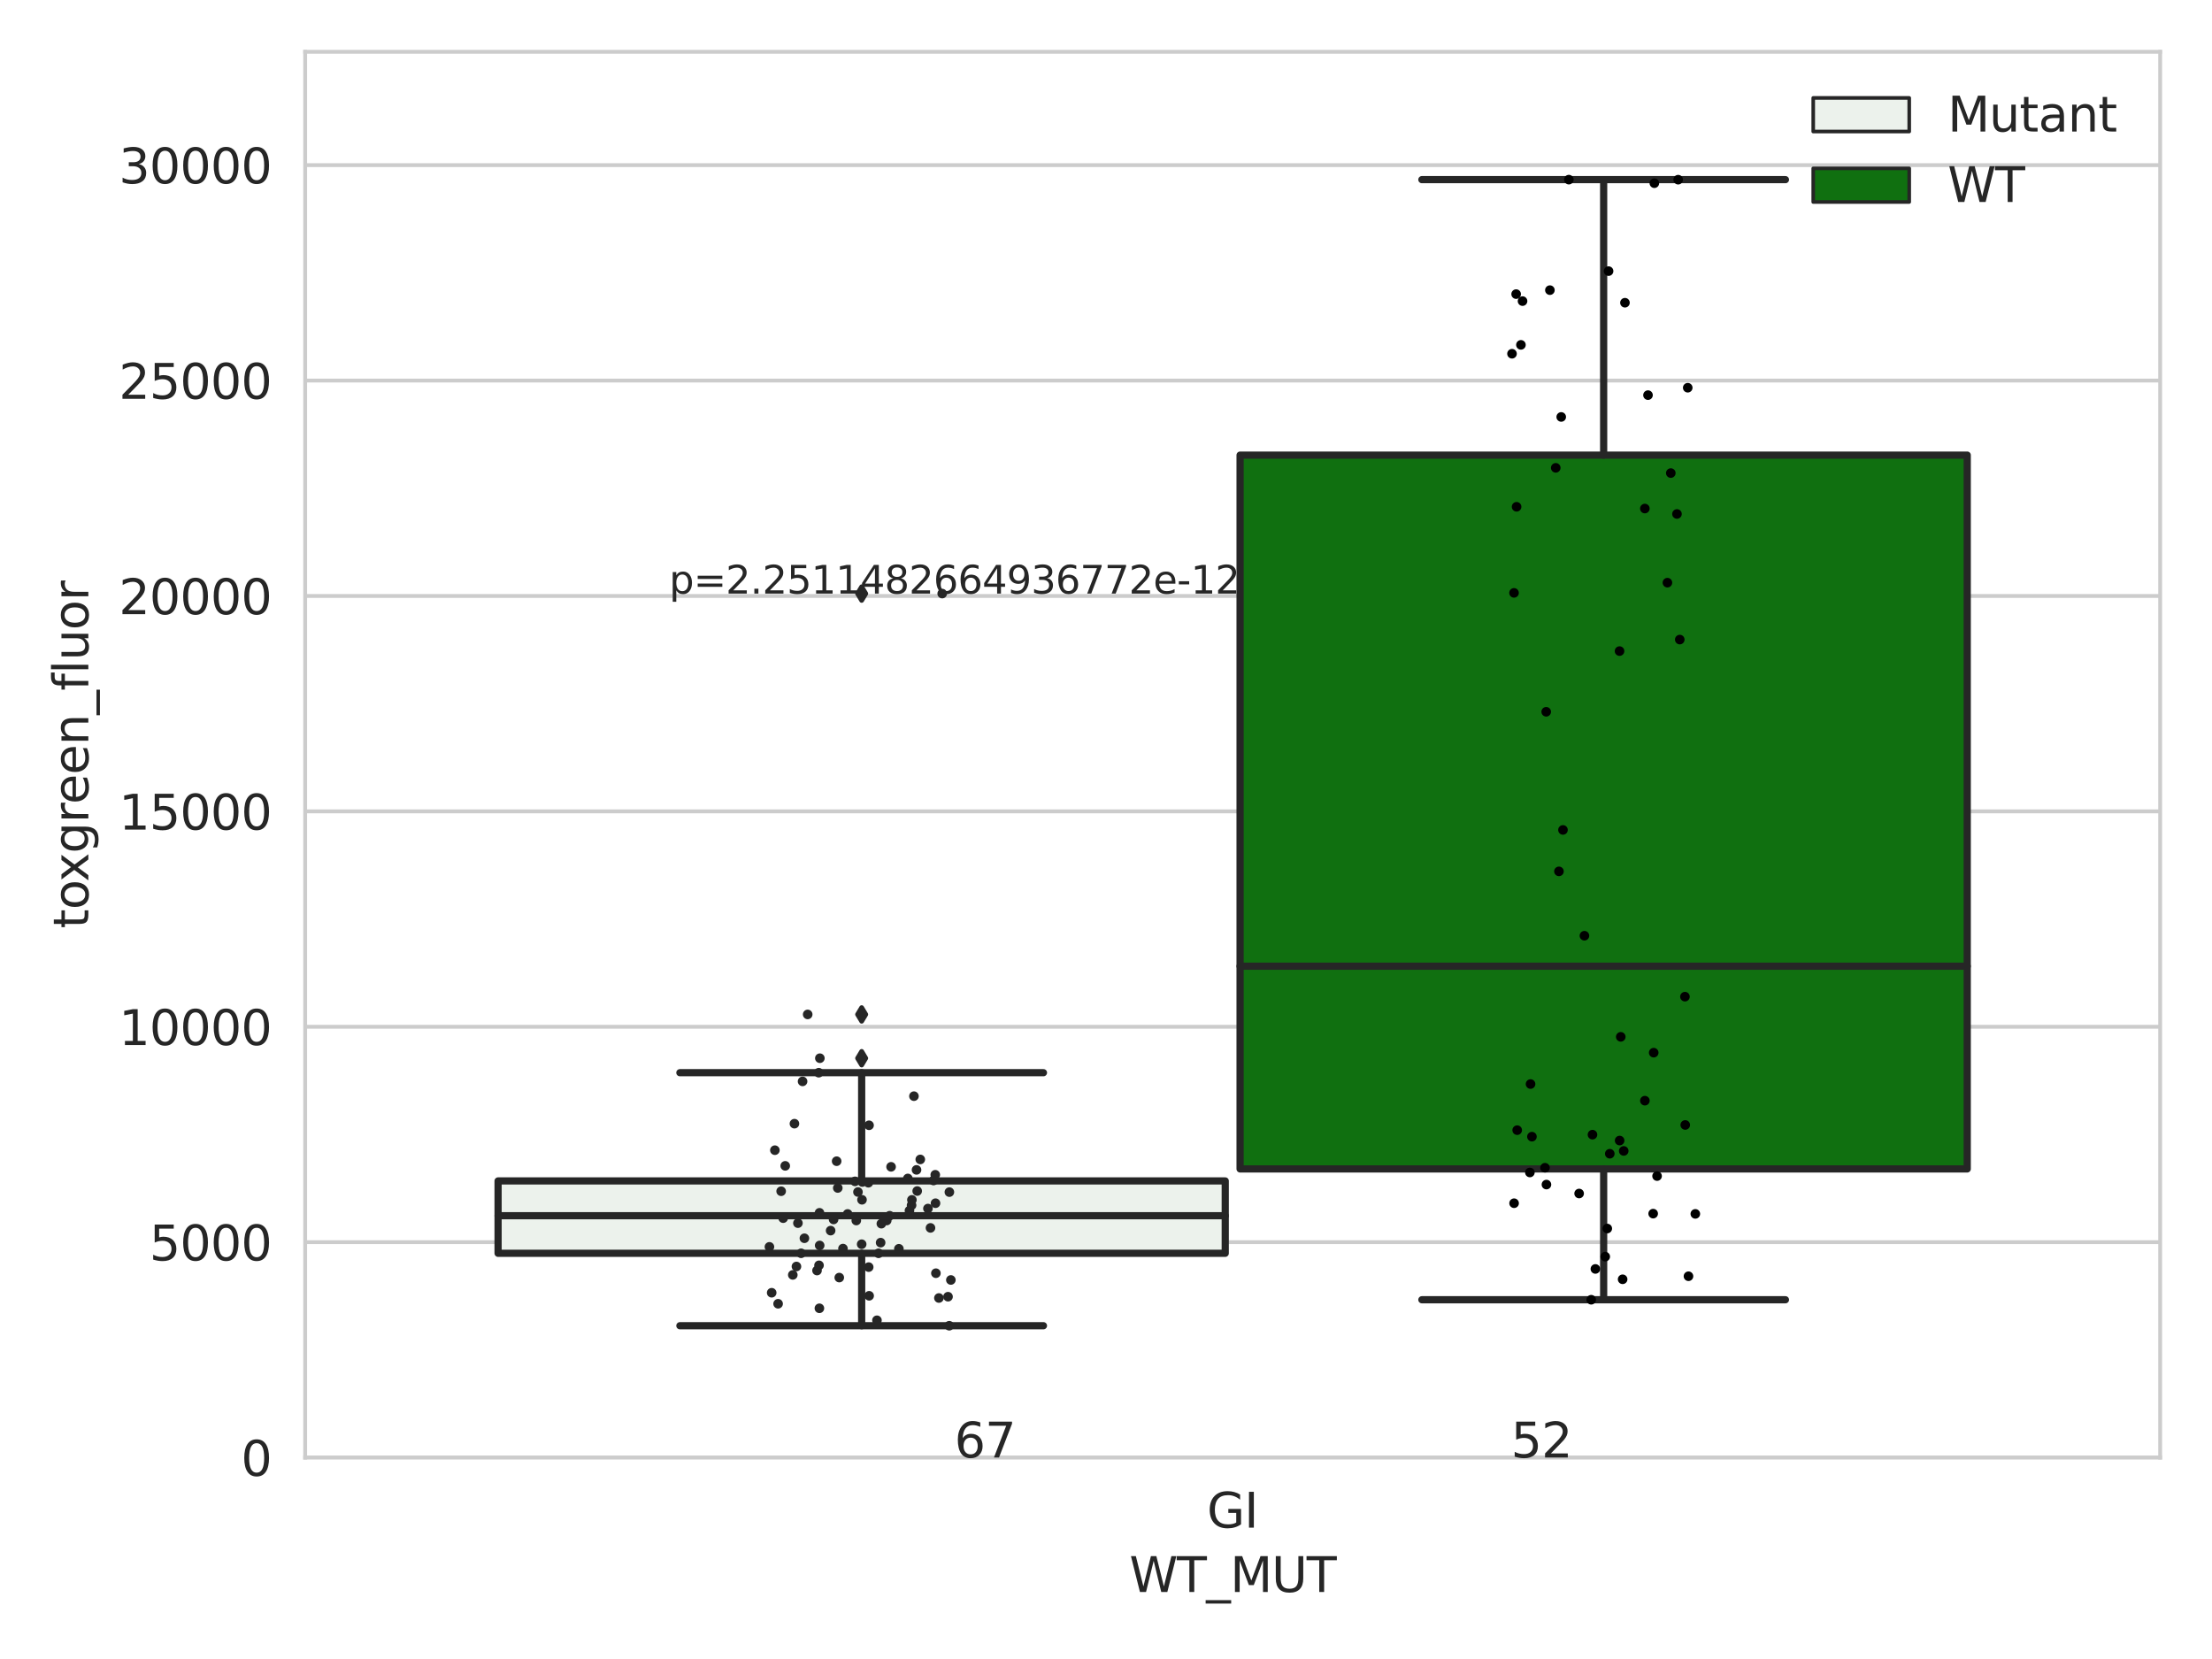 <?xml version="1.0" encoding="utf-8" standalone="no"?>
<!DOCTYPE svg PUBLIC "-//W3C//DTD SVG 1.1//EN"
  "http://www.w3.org/Graphics/SVG/1.1/DTD/svg11.dtd">
<svg xmlns:xlink="http://www.w3.org/1999/xlink" width="460.8pt" height="345.6pt" viewBox="0 0 460.8 345.6" xmlns="http://www.w3.org/2000/svg" version="1.1">
 <defs>
  <style type="text/css">*{stroke-linejoin: round; stroke-linecap: butt}</style>
 </defs>
 <g id="figure_1">
  <g id="patch_1">
   <path d="M 0 345.6 
L 460.8 345.6 
L 460.8 0 
L 0 0 
z
" style="fill: #ffffff"/>
  </g>
  <g id="axes_1">
   <g id="patch_2">
    <path d="M 63.571 303.64 
L 450 303.64 
L 450 10.8 
L 63.571 10.8 
z
" style="fill: #ffffff"/>
   </g>
   <g id="matplotlib.axis_1">
    <g id="xtick_1">
     <g id="text_1">
      <!-- GI -->
      <g style="fill: #262626" transform="translate(251.436 318.238)scale(0.1 -0.1)">
       <defs>
        <path id="DejaVuSans-47" d="M 3809 666 
L 3809 1919 
L 2778 1919 
L 2778 2438 
L 4434 2438 
L 4434 434 
Q 4069 175 3628 42 
Q 3188 -91 2688 -91 
Q 1594 -91 976 548 
Q 359 1188 359 2328 
Q 359 3472 976 4111 
Q 1594 4750 2688 4750 
Q 3144 4750 3555 4637 
Q 3966 4525 4313 4306 
L 4313 3634 
Q 3963 3931 3569 4081 
Q 3175 4231 2741 4231 
Q 1884 4231 1454 3753 
Q 1025 3275 1025 2328 
Q 1025 1384 1454 906 
Q 1884 428 2741 428 
Q 3075 428 3337 486 
Q 3600 544 3809 666 
z
" transform="scale(0.016)"/>
        <path id="DejaVuSans-49" d="M 628 4666 
L 1259 4666 
L 1259 0 
L 628 0 
L 628 4666 
z
" transform="scale(0.016)"/>
       </defs>
       <use xlink:href="#DejaVuSans-47"/>
       <use xlink:href="#DejaVuSans-49" x="77.49"/>
      </g>
     </g>
    </g>
    <g id="text_2">
     <!-- WT_MUT -->
     <g style="fill: #262626" transform="translate(235.261 331.638)scale(0.1 -0.1)">
      <defs>
       <path id="DejaVuSans-57" d="M 213 4666 
L 850 4666 
L 1831 722 
L 2809 4666 
L 3519 4666 
L 4500 722 
L 5478 4666 
L 6119 4666 
L 4947 0 
L 4153 0 
L 3169 4050 
L 2175 0 
L 1381 0 
L 213 4666 
z
" transform="scale(0.016)"/>
       <path id="DejaVuSans-54" d="M -19 4666 
L 3928 4666 
L 3928 4134 
L 2272 4134 
L 2272 0 
L 1638 0 
L 1638 4134 
L -19 4134 
L -19 4666 
z
" transform="scale(0.016)"/>
       <path id="DejaVuSans-5f" d="M 3263 -1063 
L 3263 -1509 
L -63 -1509 
L -63 -1063 
L 3263 -1063 
z
" transform="scale(0.016)"/>
       <path id="DejaVuSans-4d" d="M 628 4666 
L 1569 4666 
L 2759 1491 
L 3956 4666 
L 4897 4666 
L 4897 0 
L 4281 0 
L 4281 4097 
L 3078 897 
L 2444 897 
L 1241 4097 
L 1241 0 
L 628 0 
L 628 4666 
z
" transform="scale(0.016)"/>
       <path id="DejaVuSans-55" d="M 556 4666 
L 1191 4666 
L 1191 1831 
Q 1191 1081 1462 751 
Q 1734 422 2344 422 
Q 2950 422 3222 751 
Q 3494 1081 3494 1831 
L 3494 4666 
L 4128 4666 
L 4128 1753 
Q 4128 841 3676 375 
Q 3225 -91 2344 -91 
Q 1459 -91 1007 375 
Q 556 841 556 1753 
L 556 4666 
z
" transform="scale(0.016)"/>
      </defs>
      <use xlink:href="#DejaVuSans-57"/>
      <use xlink:href="#DejaVuSans-54" x="98.877"/>
      <use xlink:href="#DejaVuSans-5f" x="159.961"/>
      <use xlink:href="#DejaVuSans-4d" x="209.961"/>
      <use xlink:href="#DejaVuSans-55" x="296.24"/>
      <use xlink:href="#DejaVuSans-54" x="369.434"/>
     </g>
    </g>
   </g>
   <g id="matplotlib.axis_2">
    <g id="ytick_1">
     <g id="line2d_1">
      <path d="M 63.571 303.64 
L 450 303.64 
" clip-path="url(#p643737a710)" style="fill: none; stroke: #cccccc; stroke-width: 0.8; stroke-linecap: round"/>
     </g>
     <g id="text_3">
      <!-- 0 -->
      <g style="fill: #262626" transform="translate(50.209 307.439)scale(0.1 -0.1)">
       <defs>
        <path id="DejaVuSans-30" d="M 2034 4250 
Q 1547 4250 1301 3770 
Q 1056 3291 1056 2328 
Q 1056 1369 1301 889 
Q 1547 409 2034 409 
Q 2525 409 2770 889 
Q 3016 1369 3016 2328 
Q 3016 3291 2770 3770 
Q 2525 4250 2034 4250 
z
M 2034 4750 
Q 2819 4750 3233 4129 
Q 3647 3509 3647 2328 
Q 3647 1150 3233 529 
Q 2819 -91 2034 -91 
Q 1250 -91 836 529 
Q 422 1150 422 2328 
Q 422 3509 836 4129 
Q 1250 4750 2034 4750 
z
" transform="scale(0.016)"/>
       </defs>
       <use xlink:href="#DejaVuSans-30"/>
      </g>
     </g>
    </g>
    <g id="ytick_2">
     <g id="line2d_2">
      <path d="M 63.571 258.767 
L 450 258.767 
" clip-path="url(#p643737a710)" style="fill: none; stroke: #cccccc; stroke-width: 0.8; stroke-linecap: round"/>
     </g>
     <g id="text_4">
      <!-- 5000 -->
      <g style="fill: #262626" transform="translate(31.121 262.566)scale(0.1 -0.1)">
       <defs>
        <path id="DejaVuSans-35" d="M 691 4666 
L 3169 4666 
L 3169 4134 
L 1269 4134 
L 1269 2991 
Q 1406 3038 1543 3061 
Q 1681 3084 1819 3084 
Q 2600 3084 3056 2656 
Q 3513 2228 3513 1497 
Q 3513 744 3044 326 
Q 2575 -91 1722 -91 
Q 1428 -91 1123 -41 
Q 819 9 494 109 
L 494 744 
Q 775 591 1075 516 
Q 1375 441 1709 441 
Q 2250 441 2565 725 
Q 2881 1009 2881 1497 
Q 2881 1984 2565 2268 
Q 2250 2553 1709 2553 
Q 1456 2553 1204 2497 
Q 953 2441 691 2322 
L 691 4666 
z
" transform="scale(0.016)"/>
       </defs>
       <use xlink:href="#DejaVuSans-35"/>
       <use xlink:href="#DejaVuSans-30" x="63.623"/>
       <use xlink:href="#DejaVuSans-30" x="127.246"/>
       <use xlink:href="#DejaVuSans-30" x="190.869"/>
      </g>
     </g>
    </g>
    <g id="ytick_3">
     <g id="line2d_3">
      <path d="M 63.571 213.894 
L 450 213.894 
" clip-path="url(#p643737a710)" style="fill: none; stroke: #cccccc; stroke-width: 0.8; stroke-linecap: round"/>
     </g>
     <g id="text_5">
      <!-- 10000 -->
      <g style="fill: #262626" transform="translate(24.759 217.694)scale(0.1 -0.1)">
       <defs>
        <path id="DejaVuSans-31" d="M 794 531 
L 1825 531 
L 1825 4091 
L 703 3866 
L 703 4441 
L 1819 4666 
L 2450 4666 
L 2450 531 
L 3481 531 
L 3481 0 
L 794 0 
L 794 531 
z
" transform="scale(0.016)"/>
       </defs>
       <use xlink:href="#DejaVuSans-31"/>
       <use xlink:href="#DejaVuSans-30" x="63.623"/>
       <use xlink:href="#DejaVuSans-30" x="127.246"/>
       <use xlink:href="#DejaVuSans-30" x="190.869"/>
       <use xlink:href="#DejaVuSans-30" x="254.492"/>
      </g>
     </g>
    </g>
    <g id="ytick_4">
     <g id="line2d_4">
      <path d="M 63.571 169.021 
L 450 169.021 
" clip-path="url(#p643737a710)" style="fill: none; stroke: #cccccc; stroke-width: 0.8; stroke-linecap: round"/>
     </g>
     <g id="text_6">
      <!-- 15000 -->
      <g style="fill: #262626" transform="translate(24.759 172.821)scale(0.1 -0.1)">
       <use xlink:href="#DejaVuSans-31"/>
       <use xlink:href="#DejaVuSans-35" x="63.623"/>
       <use xlink:href="#DejaVuSans-30" x="127.246"/>
       <use xlink:href="#DejaVuSans-30" x="190.869"/>
       <use xlink:href="#DejaVuSans-30" x="254.492"/>
      </g>
     </g>
    </g>
    <g id="ytick_5">
     <g id="line2d_5">
      <path d="M 63.571 124.149 
L 450 124.149 
" clip-path="url(#p643737a710)" style="fill: none; stroke: #cccccc; stroke-width: 0.8; stroke-linecap: round"/>
     </g>
     <g id="text_7">
      <!-- 20000 -->
      <g style="fill: #262626" transform="translate(24.759 127.948)scale(0.1 -0.1)">
       <defs>
        <path id="DejaVuSans-32" d="M 1228 531 
L 3431 531 
L 3431 0 
L 469 0 
L 469 531 
Q 828 903 1448 1529 
Q 2069 2156 2228 2338 
Q 2531 2678 2651 2914 
Q 2772 3150 2772 3378 
Q 2772 3750 2511 3984 
Q 2250 4219 1831 4219 
Q 1534 4219 1204 4116 
Q 875 4013 500 3803 
L 500 4441 
Q 881 4594 1212 4672 
Q 1544 4750 1819 4750 
Q 2544 4750 2975 4387 
Q 3406 4025 3406 3419 
Q 3406 3131 3298 2873 
Q 3191 2616 2906 2266 
Q 2828 2175 2409 1742 
Q 1991 1309 1228 531 
z
" transform="scale(0.016)"/>
       </defs>
       <use xlink:href="#DejaVuSans-32"/>
       <use xlink:href="#DejaVuSans-30" x="63.623"/>
       <use xlink:href="#DejaVuSans-30" x="127.246"/>
       <use xlink:href="#DejaVuSans-30" x="190.869"/>
       <use xlink:href="#DejaVuSans-30" x="254.492"/>
      </g>
     </g>
    </g>
    <g id="ytick_6">
     <g id="line2d_6">
      <path d="M 63.571 79.276 
L 450 79.276 
" clip-path="url(#p643737a710)" style="fill: none; stroke: #cccccc; stroke-width: 0.8; stroke-linecap: round"/>
     </g>
     <g id="text_8">
      <!-- 25000 -->
      <g style="fill: #262626" transform="translate(24.759 83.075)scale(0.1 -0.1)">
       <use xlink:href="#DejaVuSans-32"/>
       <use xlink:href="#DejaVuSans-35" x="63.623"/>
       <use xlink:href="#DejaVuSans-30" x="127.246"/>
       <use xlink:href="#DejaVuSans-30" x="190.869"/>
       <use xlink:href="#DejaVuSans-30" x="254.492"/>
      </g>
     </g>
    </g>
    <g id="ytick_7">
     <g id="line2d_7">
      <path d="M 63.571 34.403 
L 450 34.403 
" clip-path="url(#p643737a710)" style="fill: none; stroke: #cccccc; stroke-width: 0.8; stroke-linecap: round"/>
     </g>
     <g id="text_9">
      <!-- 30000 -->
      <g style="fill: #262626" transform="translate(24.759 38.202)scale(0.1 -0.1)">
       <defs>
        <path id="DejaVuSans-33" d="M 2597 2516 
Q 3050 2419 3304 2112 
Q 3559 1806 3559 1356 
Q 3559 666 3084 287 
Q 2609 -91 1734 -91 
Q 1441 -91 1130 -33 
Q 819 25 488 141 
L 488 750 
Q 750 597 1062 519 
Q 1375 441 1716 441 
Q 2309 441 2620 675 
Q 2931 909 2931 1356 
Q 2931 1769 2642 2001 
Q 2353 2234 1838 2234 
L 1294 2234 
L 1294 2753 
L 1863 2753 
Q 2328 2753 2575 2939 
Q 2822 3125 2822 3475 
Q 2822 3834 2567 4026 
Q 2313 4219 1838 4219 
Q 1578 4219 1281 4162 
Q 984 4106 628 3988 
L 628 4550 
Q 988 4650 1302 4700 
Q 1616 4750 1894 4750 
Q 2613 4750 3031 4423 
Q 3450 4097 3450 3541 
Q 3450 3153 3228 2886 
Q 3006 2619 2597 2516 
z
" transform="scale(0.016)"/>
       </defs>
       <use xlink:href="#DejaVuSans-33"/>
       <use xlink:href="#DejaVuSans-30" x="63.623"/>
       <use xlink:href="#DejaVuSans-30" x="127.246"/>
       <use xlink:href="#DejaVuSans-30" x="190.869"/>
       <use xlink:href="#DejaVuSans-30" x="254.492"/>
      </g>
     </g>
    </g>
    <g id="text_10">
     <!-- toxgreen_fluor -->
     <g style="fill: #262626" transform="translate(18.401 193.415)rotate(-90)scale(0.1 -0.1)">
      <defs>
       <path id="DejaVuSans-74" d="M 1172 4494 
L 1172 3500 
L 2356 3500 
L 2356 3053 
L 1172 3053 
L 1172 1153 
Q 1172 725 1289 603 
Q 1406 481 1766 481 
L 2356 481 
L 2356 0 
L 1766 0 
Q 1100 0 847 248 
Q 594 497 594 1153 
L 594 3053 
L 172 3053 
L 172 3500 
L 594 3500 
L 594 4494 
L 1172 4494 
z
" transform="scale(0.016)"/>
       <path id="DejaVuSans-6f" d="M 1959 3097 
Q 1497 3097 1228 2736 
Q 959 2375 959 1747 
Q 959 1119 1226 758 
Q 1494 397 1959 397 
Q 2419 397 2687 759 
Q 2956 1122 2956 1747 
Q 2956 2369 2687 2733 
Q 2419 3097 1959 3097 
z
M 1959 3584 
Q 2709 3584 3137 3096 
Q 3566 2609 3566 1747 
Q 3566 888 3137 398 
Q 2709 -91 1959 -91 
Q 1206 -91 779 398 
Q 353 888 353 1747 
Q 353 2609 779 3096 
Q 1206 3584 1959 3584 
z
" transform="scale(0.016)"/>
       <path id="DejaVuSans-78" d="M 3513 3500 
L 2247 1797 
L 3578 0 
L 2900 0 
L 1881 1375 
L 863 0 
L 184 0 
L 1544 1831 
L 300 3500 
L 978 3500 
L 1906 2253 
L 2834 3500 
L 3513 3500 
z
" transform="scale(0.016)"/>
       <path id="DejaVuSans-67" d="M 2906 1791 
Q 2906 2416 2648 2759 
Q 2391 3103 1925 3103 
Q 1463 3103 1205 2759 
Q 947 2416 947 1791 
Q 947 1169 1205 825 
Q 1463 481 1925 481 
Q 2391 481 2648 825 
Q 2906 1169 2906 1791 
z
M 3481 434 
Q 3481 -459 3084 -895 
Q 2688 -1331 1869 -1331 
Q 1566 -1331 1297 -1286 
Q 1028 -1241 775 -1147 
L 775 -588 
Q 1028 -725 1275 -790 
Q 1522 -856 1778 -856 
Q 2344 -856 2625 -561 
Q 2906 -266 2906 331 
L 2906 616 
Q 2728 306 2450 153 
Q 2172 0 1784 0 
Q 1141 0 747 490 
Q 353 981 353 1791 
Q 353 2603 747 3093 
Q 1141 3584 1784 3584 
Q 2172 3584 2450 3431 
Q 2728 3278 2906 2969 
L 2906 3500 
L 3481 3500 
L 3481 434 
z
" transform="scale(0.016)"/>
       <path id="DejaVuSans-72" d="M 2631 2963 
Q 2534 3019 2420 3045 
Q 2306 3072 2169 3072 
Q 1681 3072 1420 2755 
Q 1159 2438 1159 1844 
L 1159 0 
L 581 0 
L 581 3500 
L 1159 3500 
L 1159 2956 
Q 1341 3275 1631 3429 
Q 1922 3584 2338 3584 
Q 2397 3584 2469 3576 
Q 2541 3569 2628 3553 
L 2631 2963 
z
" transform="scale(0.016)"/>
       <path id="DejaVuSans-65" d="M 3597 1894 
L 3597 1613 
L 953 1613 
Q 991 1019 1311 708 
Q 1631 397 2203 397 
Q 2534 397 2845 478 
Q 3156 559 3463 722 
L 3463 178 
Q 3153 47 2828 -22 
Q 2503 -91 2169 -91 
Q 1331 -91 842 396 
Q 353 884 353 1716 
Q 353 2575 817 3079 
Q 1281 3584 2069 3584 
Q 2775 3584 3186 3129 
Q 3597 2675 3597 1894 
z
M 3022 2063 
Q 3016 2534 2758 2815 
Q 2500 3097 2075 3097 
Q 1594 3097 1305 2825 
Q 1016 2553 972 2059 
L 3022 2063 
z
" transform="scale(0.016)"/>
       <path id="DejaVuSans-6e" d="M 3513 2113 
L 3513 0 
L 2938 0 
L 2938 2094 
Q 2938 2591 2744 2837 
Q 2550 3084 2163 3084 
Q 1697 3084 1428 2787 
Q 1159 2491 1159 1978 
L 1159 0 
L 581 0 
L 581 3500 
L 1159 3500 
L 1159 2956 
Q 1366 3272 1645 3428 
Q 1925 3584 2291 3584 
Q 2894 3584 3203 3211 
Q 3513 2838 3513 2113 
z
" transform="scale(0.016)"/>
       <path id="DejaVuSans-66" d="M 2375 4863 
L 2375 4384 
L 1825 4384 
Q 1516 4384 1395 4259 
Q 1275 4134 1275 3809 
L 1275 3500 
L 2222 3500 
L 2222 3053 
L 1275 3053 
L 1275 0 
L 697 0 
L 697 3053 
L 147 3053 
L 147 3500 
L 697 3500 
L 697 3744 
Q 697 4328 969 4595 
Q 1241 4863 1831 4863 
L 2375 4863 
z
" transform="scale(0.016)"/>
       <path id="DejaVuSans-6c" d="M 603 4863 
L 1178 4863 
L 1178 0 
L 603 0 
L 603 4863 
z
" transform="scale(0.016)"/>
       <path id="DejaVuSans-75" d="M 544 1381 
L 544 3500 
L 1119 3500 
L 1119 1403 
Q 1119 906 1312 657 
Q 1506 409 1894 409 
Q 2359 409 2629 706 
Q 2900 1003 2900 1516 
L 2900 3500 
L 3475 3500 
L 3475 0 
L 2900 0 
L 2900 538 
Q 2691 219 2414 64 
Q 2138 -91 1772 -91 
Q 1169 -91 856 284 
Q 544 659 544 1381 
z
M 1991 3584 
L 1991 3584 
z
" transform="scale(0.016)"/>
      </defs>
      <use xlink:href="#DejaVuSans-74"/>
      <use xlink:href="#DejaVuSans-6f" x="39.209"/>
      <use xlink:href="#DejaVuSans-78" x="97.266"/>
      <use xlink:href="#DejaVuSans-67" x="156.445"/>
      <use xlink:href="#DejaVuSans-72" x="219.922"/>
      <use xlink:href="#DejaVuSans-65" x="258.785"/>
      <use xlink:href="#DejaVuSans-65" x="320.309"/>
      <use xlink:href="#DejaVuSans-6e" x="381.832"/>
      <use xlink:href="#DejaVuSans-5f" x="445.211"/>
      <use xlink:href="#DejaVuSans-66" x="495.211"/>
      <use xlink:href="#DejaVuSans-6c" x="530.416"/>
      <use xlink:href="#DejaVuSans-75" x="558.199"/>
      <use xlink:href="#DejaVuSans-6f" x="621.578"/>
      <use xlink:href="#DejaVuSans-72" x="682.76"/>
     </g>
    </g>
   </g>
   <g id="patch_3">
    <path d="M 103.76 261.085 
L 255.24 261.085 
L 255.24 246.01 
L 103.76 246.01 
L 103.76 261.085 
z
" clip-path="url(#p643737a710)" style="fill: #ecf2ec; stroke: #262626; stroke-width: 1.5; stroke-linejoin: miter"/>
   </g>
   <g id="patch_4">
    <path d="M 258.331 243.509 
L 409.811 243.509 
L 409.811 94.809 
L 258.331 94.809 
L 258.331 243.509 
z
" clip-path="url(#p643737a710)" style="fill: #107010; stroke: #262626; stroke-width: 1.5; stroke-linejoin: miter"/>
   </g>
   <g id="patch_5">
    <path d="M 256.786 303.64 
L 256.786 303.64 
L 256.786 303.64 
L 256.786 303.64 
z
" clip-path="url(#p643737a710)" style="fill: #ecf2ec; stroke: #262626; stroke-width: 0.75; stroke-linejoin: miter"/>
   </g>
   <g id="patch_6">
    <path d="M 256.786 303.64 
L 256.786 303.64 
L 256.786 303.64 
L 256.786 303.64 
z
" clip-path="url(#p643737a710)" style="fill: #107010; stroke: #262626; stroke-width: 0.75; stroke-linejoin: miter"/>
   </g>
   <g id="PathCollection_1"/>
   <g id="PathCollection_2"/>
   <g id="line2d_8">
    <path d="M 179.5 261.085 
L 179.5 276.172 
" clip-path="url(#p643737a710)" style="fill: none; stroke: #262626; stroke-width: 1.5; stroke-linecap: round"/>
   </g>
   <g id="line2d_9">
    <path d="M 179.5 246.01 
L 179.5 223.462 
" clip-path="url(#p643737a710)" style="fill: none; stroke: #262626; stroke-width: 1.5; stroke-linecap: round"/>
   </g>
   <g id="line2d_10">
    <path d="M 141.63 276.172 
L 217.37 276.172 
" clip-path="url(#p643737a710)" style="fill: none; stroke: #262626; stroke-width: 1.5; stroke-linecap: round"/>
   </g>
   <g id="line2d_11">
    <path d="M 141.63 223.462 
L 217.37 223.462 
" clip-path="url(#p643737a710)" style="fill: none; stroke: #262626; stroke-width: 1.5; stroke-linecap: round"/>
   </g>
   <g id="line2d_12">
    <defs>
     <path id="md072038885" d="M -0 1.414 
L 0.849 0 
L 0 -1.414 
L -0.849 -0 
z
" style="stroke: #262626; stroke-linejoin: miter"/>
    </defs>
    <g clip-path="url(#p643737a710)">
     <use xlink:href="#md072038885" x="179.5" y="211.324" style="fill: #262626; stroke: #262626; stroke-linejoin: miter"/>
     <use xlink:href="#md072038885" x="179.5" y="123.654" style="fill: #262626; stroke: #262626; stroke-linejoin: miter"/>
     <use xlink:href="#md072038885" x="179.5" y="220.445" style="fill: #262626; stroke: #262626; stroke-linejoin: miter"/>
    </g>
   </g>
   <g id="line2d_13">
    <path d="M 334.071 243.509 
L 334.071 270.76 
" clip-path="url(#p643737a710)" style="fill: none; stroke: #262626; stroke-width: 1.5; stroke-linecap: round"/>
   </g>
   <g id="line2d_14">
    <path d="M 334.071 94.809 
L 334.071 37.422 
" clip-path="url(#p643737a710)" style="fill: none; stroke: #262626; stroke-width: 1.5; stroke-linecap: round"/>
   </g>
   <g id="line2d_15">
    <path d="M 296.201 270.76 
L 371.941 270.76 
" clip-path="url(#p643737a710)" style="fill: none; stroke: #262626; stroke-width: 1.5; stroke-linecap: round"/>
   </g>
   <g id="line2d_16">
    <path d="M 296.201 37.422 
L 371.941 37.422 
" clip-path="url(#p643737a710)" style="fill: none; stroke: #262626; stroke-width: 1.5; stroke-linecap: round"/>
   </g>
   <g id="line2d_17"/>
   <g id="line2d_18">
    <path d="M 103.76 253.26 
L 255.24 253.26 
" clip-path="url(#p643737a710)" style="fill: none; stroke: #262626; stroke-width: 1.5; stroke-linecap: round"/>
   </g>
   <g id="line2d_19">
    <path d="M 258.331 201.276 
L 409.811 201.276 
" clip-path="url(#p643737a710)" style="fill: none; stroke: #262626; stroke-width: 1.5; stroke-linecap: round"/>
   </g>
   <g id="patch_7">
    <path d="M 63.571 303.64 
L 63.571 10.8 
" style="fill: none; stroke: #cccccc; stroke-width: 0.8; stroke-linejoin: miter; stroke-linecap: square"/>
   </g>
   <g id="patch_8">
    <path d="M 450 303.64 
L 450 10.8 
" style="fill: none; stroke: #cccccc; stroke-width: 0.8; stroke-linejoin: miter; stroke-linecap: square"/>
   </g>
   <g id="patch_9">
    <path d="M 63.571 303.64 
L 450 303.64 
" style="fill: none; stroke: #cccccc; stroke-width: 0.8; stroke-linejoin: miter; stroke-linecap: square"/>
   </g>
   <g id="patch_10">
    <path d="M 63.571 10.8 
L 450 10.8 
" style="fill: none; stroke: #cccccc; stroke-width: 0.8; stroke-linejoin: miter; stroke-linecap: square"/>
   </g>
   <g id="PathCollection_3">
    <defs>
     <path id="C0_0_b6c21bb001" d="M 0 1 
C 0.265 1 0.52 0.895 0.707 0.707 
C 0.895 0.52 1 0.265 1 -0 
C 1 -0.265 0.895 -0.52 0.707 -0.707 
C 0.52 -0.895 0.265 -1 0 -1 
C -0.265 -1 -0.52 -0.895 -0.707 -0.707 
C -0.895 -0.52 -1 -0.265 -1 0 
C -1 0.265 -0.895 0.52 -0.707 0.707 
C -0.52 0.895 -0.265 1 0 1 
z
"/>
    </defs>
    <g clip-path="url(#p643737a710)">
     <use xlink:href="#C0_0_b6c21bb001" x="165.154" y="265.585" style="fill: #262626"/>
    </g>
    <g clip-path="url(#p643737a710)">
     <use xlink:href="#C0_0_b6c21bb001" x="185.329" y="253.26" style="fill: #262626"/>
    </g>
    <g clip-path="url(#p643737a710)">
     <use xlink:href="#C0_0_b6c21bb001" x="165.496" y="234.082" style="fill: #262626"/>
    </g>
    <g clip-path="url(#p643737a710)">
     <use xlink:href="#C0_0_b6c21bb001" x="173.034" y="256.361" style="fill: #262626"/>
    </g>
    <g clip-path="url(#p643737a710)">
     <use xlink:href="#C0_0_b6c21bb001" x="161.422" y="239.606" style="fill: #262626"/>
    </g>
    <g clip-path="url(#p643737a710)">
     <use xlink:href="#C0_0_b6c21bb001" x="166.222" y="254.801" style="fill: #262626"/>
    </g>
    <g clip-path="url(#p643737a710)">
     <use xlink:href="#C0_0_b6c21bb001" x="174.524" y="247.477" style="fill: #262626"/>
    </g>
    <g clip-path="url(#p643737a710)">
     <use xlink:href="#C0_0_b6c21bb001" x="185.628" y="243.07" style="fill: #262626"/>
    </g>
    <g clip-path="url(#p643737a710)">
     <use xlink:href="#C0_0_b6c21bb001" x="166.886" y="261.082" style="fill: #262626"/>
    </g>
    <g clip-path="url(#p643737a710)">
     <use xlink:href="#C0_0_b6c21bb001" x="163.578" y="242.869" style="fill: #262626"/>
    </g>
    <g clip-path="url(#p643737a710)">
     <use xlink:href="#C0_0_b6c21bb001" x="170.716" y="252.648" style="fill: #262626"/>
    </g>
    <g clip-path="url(#p643737a710)">
     <use xlink:href="#C0_0_b6c21bb001" x="189.966" y="249.955" style="fill: #262626"/>
    </g>
    <g clip-path="url(#p643737a710)">
     <use xlink:href="#C0_0_b6c21bb001" x="193.838" y="255.793" style="fill: #262626"/>
    </g>
    <g clip-path="url(#p643737a710)">
     <use xlink:href="#C0_0_b6c21bb001" x="183.605" y="254.915" style="fill: #262626"/>
    </g>
    <g clip-path="url(#p643737a710)">
     <use xlink:href="#C0_0_b6c21bb001" x="184.72" y="254.255" style="fill: #262626"/>
    </g>
    <g clip-path="url(#p643737a710)">
     <use xlink:href="#C0_0_b6c21bb001" x="170.557" y="223.462" style="fill: #262626"/>
    </g>
    <g clip-path="url(#p643737a710)">
     <use xlink:href="#C0_0_b6c21bb001" x="190.392" y="228.352" style="fill: #262626"/>
    </g>
    <g clip-path="url(#p643737a710)">
     <use xlink:href="#C0_0_b6c21bb001" x="197.491" y="270.127" style="fill: #262626"/>
    </g>
    <g clip-path="url(#p643737a710)">
     <use xlink:href="#C0_0_b6c21bb001" x="189.458" y="252.189" style="fill: #262626"/>
    </g>
    <g clip-path="url(#p643737a710)">
     <use xlink:href="#C0_0_b6c21bb001" x="194.833" y="244.726" style="fill: #262626"/>
    </g>
    <g clip-path="url(#p643737a710)">
     <use xlink:href="#C0_0_b6c21bb001" x="174.836" y="266.143" style="fill: #262626"/>
    </g>
    <g clip-path="url(#p643737a710)">
     <use xlink:href="#C0_0_b6c21bb001" x="179.57" y="249.936" style="fill: #262626"/>
    </g>
    <g clip-path="url(#p643737a710)">
     <use xlink:href="#C0_0_b6c21bb001" x="160.286" y="259.741" style="fill: #262626"/>
    </g>
    <g clip-path="url(#p643737a710)">
     <use xlink:href="#C0_0_b6c21bb001" x="194.966" y="265.233" style="fill: #262626"/>
    </g>
    <g clip-path="url(#p643737a710)">
     <use xlink:href="#C0_0_b6c21bb001" x="167.191" y="225.272" style="fill: #262626"/>
    </g>
    <g clip-path="url(#p643737a710)">
     <use xlink:href="#C0_0_b6c21bb001" x="175.607" y="260.102" style="fill: #262626"/>
    </g>
    <g clip-path="url(#p643737a710)">
     <use xlink:href="#C0_0_b6c21bb001" x="170.696" y="272.54" style="fill: #262626"/>
    </g>
    <g clip-path="url(#p643737a710)">
     <use xlink:href="#C0_0_b6c21bb001" x="167.574" y="257.951" style="fill: #262626"/>
    </g>
    <g clip-path="url(#p643737a710)">
     <use xlink:href="#C0_0_b6c21bb001" x="197.773" y="248.338" style="fill: #262626"/>
    </g>
    <g clip-path="url(#p643737a710)">
     <use xlink:href="#C0_0_b6c21bb001" x="170.201" y="264.678" style="fill: #262626"/>
    </g>
    <g clip-path="url(#p643737a710)">
     <use xlink:href="#C0_0_b6c21bb001" x="191.711" y="241.532" style="fill: #262626"/>
    </g>
    <g clip-path="url(#p643737a710)">
     <use xlink:href="#C0_0_b6c21bb001" x="183.02" y="261.087" style="fill: #262626"/>
    </g>
    <g clip-path="url(#p643737a710)">
     <use xlink:href="#C0_0_b6c21bb001" x="181.057" y="269.937" style="fill: #262626"/>
    </g>
    <g clip-path="url(#p643737a710)">
     <use xlink:href="#C0_0_b6c21bb001" x="178.382" y="254.257" style="fill: #262626"/>
    </g>
    <g clip-path="url(#p643737a710)">
     <use xlink:href="#C0_0_b6c21bb001" x="170.617" y="263.588" style="fill: #262626"/>
    </g>
    <g clip-path="url(#p643737a710)">
     <use xlink:href="#C0_0_b6c21bb001" x="194.884" y="250.652" style="fill: #262626"/>
    </g>
    <g clip-path="url(#p643737a710)">
     <use xlink:href="#C0_0_b6c21bb001" x="168.256" y="211.324" style="fill: #262626"/>
    </g>
    <g clip-path="url(#p643737a710)">
     <use xlink:href="#C0_0_b6c21bb001" x="190.93" y="243.706" style="fill: #262626"/>
    </g>
    <g clip-path="url(#p643737a710)">
     <use xlink:href="#C0_0_b6c21bb001" x="183.451" y="258.863" style="fill: #262626"/>
    </g>
    <g clip-path="url(#p643737a710)">
     <use xlink:href="#C0_0_b6c21bb001" x="180.9" y="246.385" style="fill: #262626"/>
    </g>
    <g clip-path="url(#p643737a710)">
     <use xlink:href="#C0_0_b6c21bb001" x="174.288" y="241.9" style="fill: #262626"/>
    </g>
    <g clip-path="url(#p643737a710)">
     <use xlink:href="#C0_0_b6c21bb001" x="196.279" y="123.654" style="fill: #262626"/>
    </g>
    <g clip-path="url(#p643737a710)">
     <use xlink:href="#C0_0_b6c21bb001" x="179.5" y="259.195" style="fill: #262626"/>
    </g>
    <g clip-path="url(#p643737a710)">
     <use xlink:href="#C0_0_b6c21bb001" x="180.964" y="263.963" style="fill: #262626"/>
    </g>
    <g clip-path="url(#p643737a710)">
     <use xlink:href="#C0_0_b6c21bb001" x="160.755" y="269.301" style="fill: #262626"/>
    </g>
    <g clip-path="url(#p643737a710)">
     <use xlink:href="#C0_0_b6c21bb001" x="165.913" y="263.831" style="fill: #262626"/>
    </g>
    <g clip-path="url(#p643737a710)">
     <use xlink:href="#C0_0_b6c21bb001" x="163.15" y="253.763" style="fill: #262626"/>
    </g>
    <g clip-path="url(#p643737a710)">
     <use xlink:href="#C0_0_b6c21bb001" x="193.307" y="251.763" style="fill: #262626"/>
    </g>
    <g clip-path="url(#p643737a710)">
     <use xlink:href="#C0_0_b6c21bb001" x="178.114" y="246.098" style="fill: #262626"/>
    </g>
    <g clip-path="url(#p643737a710)">
     <use xlink:href="#C0_0_b6c21bb001" x="198.083" y="266.642" style="fill: #262626"/>
    </g>
    <g clip-path="url(#p643737a710)">
     <use xlink:href="#C0_0_b6c21bb001" x="173.651" y="254.032" style="fill: #262626"/>
    </g>
    <g clip-path="url(#p643737a710)">
     <use xlink:href="#C0_0_b6c21bb001" x="182.686" y="275.039" style="fill: #262626"/>
    </g>
    <g clip-path="url(#p643737a710)">
     <use xlink:href="#C0_0_b6c21bb001" x="176.58" y="252.885" style="fill: #262626"/>
    </g>
    <g clip-path="url(#p643737a710)">
     <use xlink:href="#C0_0_b6c21bb001" x="194.47" y="245.923" style="fill: #262626"/>
    </g>
    <g clip-path="url(#p643737a710)">
     <use xlink:href="#C0_0_b6c21bb001" x="170.753" y="259.452" style="fill: #262626"/>
    </g>
    <g clip-path="url(#p643737a710)">
     <use xlink:href="#C0_0_b6c21bb001" x="178.73" y="248.32" style="fill: #262626"/>
    </g>
    <g clip-path="url(#p643737a710)">
     <use xlink:href="#C0_0_b6c21bb001" x="187.254" y="260.143" style="fill: #262626"/>
    </g>
    <g clip-path="url(#p643737a710)">
     <use xlink:href="#C0_0_b6c21bb001" x="170.792" y="220.445" style="fill: #262626"/>
    </g>
    <g clip-path="url(#p643737a710)">
     <use xlink:href="#C0_0_b6c21bb001" x="162.093" y="271.599" style="fill: #262626"/>
    </g>
    <g clip-path="url(#p643737a710)">
     <use xlink:href="#C0_0_b6c21bb001" x="195.593" y="270.396" style="fill: #262626"/>
    </g>
    <g clip-path="url(#p643737a710)">
     <use xlink:href="#C0_0_b6c21bb001" x="162.729" y="248.155" style="fill: #262626"/>
    </g>
    <g clip-path="url(#p643737a710)">
     <use xlink:href="#C0_0_b6c21bb001" x="189.118" y="245.493" style="fill: #262626"/>
    </g>
    <g clip-path="url(#p643737a710)">
     <use xlink:href="#C0_0_b6c21bb001" x="181.039" y="234.418" style="fill: #262626"/>
    </g>
    <g clip-path="url(#p643737a710)">
     <use xlink:href="#C0_0_b6c21bb001" x="197.745" y="276.172" style="fill: #262626"/>
    </g>
    <g clip-path="url(#p643737a710)">
     <use xlink:href="#C0_0_b6c21bb001" x="179.639" y="246.226" style="fill: #262626"/>
    </g>
    <g clip-path="url(#p643737a710)">
     <use xlink:href="#C0_0_b6c21bb001" x="189.897" y="251.076" style="fill: #262626"/>
    </g>
    <g clip-path="url(#p643737a710)">
     <use xlink:href="#C0_0_b6c21bb001" x="191.069" y="248.115" style="fill: #262626"/>
    </g>
   </g>
   <g id="PathCollection_4">
    <defs>
     <path id="C1_0_c48a5f6ee3" d="M 0 1 
C 0.265 1 0.52 0.895 0.707 0.707 
C 0.895 0.52 1 0.265 1 -0 
C 1 -0.265 0.895 -0.52 0.707 -0.707 
C 0.52 -0.895 0.265 -1 0 -1 
C -0.265 -1 -0.52 -0.895 -0.707 -0.707 
C -0.895 -0.52 -1 -0.265 -1 0 
C -1 0.265 -0.895 0.52 -0.707 0.707 
C -0.52 0.895 -0.265 1 0 1 
z
"/>
    </defs>
    <g clip-path="url(#p643737a710)">
     <use xlink:href="#C1_0_c48a5f6ee3" x="343.309" y="82.312"/>
    </g>
    <g clip-path="url(#p643737a710)">
     <use xlink:href="#C1_0_c48a5f6ee3" x="331.743" y="236.37"/>
    </g>
    <g clip-path="url(#p643737a710)">
     <use xlink:href="#C1_0_c48a5f6ee3" x="326.82" y="37.422"/>
    </g>
    <g clip-path="url(#p643737a710)">
     <use xlink:href="#C1_0_c48a5f6ee3" x="316.838" y="71.84"/>
    </g>
    <g clip-path="url(#p643737a710)">
     <use xlink:href="#C1_0_c48a5f6ee3" x="322.871" y="60.442"/>
    </g>
    <g clip-path="url(#p643737a710)">
     <use xlink:href="#C1_0_c48a5f6ee3" x="351.068" y="234.351"/>
    </g>
    <g clip-path="url(#p643737a710)">
     <use xlink:href="#C1_0_c48a5f6ee3" x="353.169" y="252.873"/>
    </g>
    <g clip-path="url(#p643737a710)">
     <use xlink:href="#C1_0_c48a5f6ee3" x="325.232" y="86.857"/>
    </g>
    <g clip-path="url(#p643737a710)">
     <use xlink:href="#C1_0_c48a5f6ee3" x="349.345" y="107.07"/>
    </g>
    <g clip-path="url(#p643737a710)">
     <use xlink:href="#C1_0_c48a5f6ee3" x="351.587" y="80.769"/>
    </g>
    <g clip-path="url(#p643737a710)">
     <use xlink:href="#C1_0_c48a5f6ee3" x="344.385" y="252.822"/>
    </g>
    <g clip-path="url(#p643737a710)">
     <use xlink:href="#C1_0_c48a5f6ee3" x="324.09" y="97.46"/>
    </g>
    <g clip-path="url(#p643737a710)">
     <use xlink:href="#C1_0_c48a5f6ee3" x="321.85" y="243.262"/>
    </g>
    <g clip-path="url(#p643737a710)">
     <use xlink:href="#C1_0_c48a5f6ee3" x="315.934" y="105.572"/>
    </g>
    <g clip-path="url(#p643737a710)">
     <use xlink:href="#C1_0_c48a5f6ee3" x="349.925" y="133.236"/>
    </g>
    <g clip-path="url(#p643737a710)">
     <use xlink:href="#C1_0_c48a5f6ee3" x="338.508" y="63.063"/>
    </g>
    <g clip-path="url(#p643737a710)">
     <use xlink:href="#C1_0_c48a5f6ee3" x="314.979" y="73.689"/>
    </g>
    <g clip-path="url(#p643737a710)">
     <use xlink:href="#C1_0_c48a5f6ee3" x="335.095" y="56.479"/>
    </g>
    <g clip-path="url(#p643737a710)">
     <use xlink:href="#C1_0_c48a5f6ee3" x="317.172" y="62.724"/>
    </g>
    <g clip-path="url(#p643737a710)">
     <use xlink:href="#C1_0_c48a5f6ee3" x="348.059" y="98.551"/>
    </g>
    <g clip-path="url(#p643737a710)">
     <use xlink:href="#C1_0_c48a5f6ee3" x="344.633" y="38.163"/>
    </g>
    <g clip-path="url(#p643737a710)">
     <use xlink:href="#C1_0_c48a5f6ee3" x="342.653" y="105.939"/>
    </g>
    <g clip-path="url(#p643737a710)">
     <use xlink:href="#C1_0_c48a5f6ee3" x="349.593" y="37.432"/>
    </g>
    <g clip-path="url(#p643737a710)">
     <use xlink:href="#C1_0_c48a5f6ee3" x="337.634" y="215.992"/>
    </g>
    <g clip-path="url(#p643737a710)">
     <use xlink:href="#C1_0_c48a5f6ee3" x="325.597" y="172.889"/>
    </g>
    <g clip-path="url(#p643737a710)">
     <use xlink:href="#C1_0_c48a5f6ee3" x="331.48" y="270.76"/>
    </g>
    <g clip-path="url(#p643737a710)">
     <use xlink:href="#C1_0_c48a5f6ee3" x="316.059" y="235.432"/>
    </g>
    <g clip-path="url(#p643737a710)">
     <use xlink:href="#C1_0_c48a5f6ee3" x="322.103" y="148.277"/>
    </g>
    <g clip-path="url(#p643737a710)">
     <use xlink:href="#C1_0_c48a5f6ee3" x="344.496" y="219.291"/>
    </g>
    <g clip-path="url(#p643737a710)">
     <use xlink:href="#C1_0_c48a5f6ee3" x="351.74" y="265.864"/>
    </g>
    <g clip-path="url(#p643737a710)">
     <use xlink:href="#C1_0_c48a5f6ee3" x="334.401" y="261.779"/>
    </g>
    <g clip-path="url(#p643737a710)">
     <use xlink:href="#C1_0_c48a5f6ee3" x="345.198" y="244.997"/>
    </g>
    <g clip-path="url(#p643737a710)">
     <use xlink:href="#C1_0_c48a5f6ee3" x="337.396" y="237.598"/>
    </g>
    <g clip-path="url(#p643737a710)">
     <use xlink:href="#C1_0_c48a5f6ee3" x="330.066" y="194.929"/>
    </g>
    <g clip-path="url(#p643737a710)">
     <use xlink:href="#C1_0_c48a5f6ee3" x="315.4" y="123.506"/>
    </g>
    <g clip-path="url(#p643737a710)">
     <use xlink:href="#C1_0_c48a5f6ee3" x="315.414" y="250.653"/>
    </g>
    <g clip-path="url(#p643737a710)">
     <use xlink:href="#C1_0_c48a5f6ee3" x="319.129" y="236.788"/>
    </g>
    <g clip-path="url(#p643737a710)">
     <use xlink:href="#C1_0_c48a5f6ee3" x="318.841" y="225.825"/>
    </g>
    <g clip-path="url(#p643737a710)">
     <use xlink:href="#C1_0_c48a5f6ee3" x="347.353" y="121.38"/>
    </g>
    <g clip-path="url(#p643737a710)">
     <use xlink:href="#C1_0_c48a5f6ee3" x="335.348" y="240.344"/>
    </g>
    <g clip-path="url(#p643737a710)">
     <use xlink:href="#C1_0_c48a5f6ee3" x="351.004" y="207.623"/>
    </g>
    <g clip-path="url(#p643737a710)">
     <use xlink:href="#C1_0_c48a5f6ee3" x="338.023" y="266.499"/>
    </g>
    <g clip-path="url(#p643737a710)">
     <use xlink:href="#C1_0_c48a5f6ee3" x="322.153" y="246.768"/>
    </g>
    <g clip-path="url(#p643737a710)">
     <use xlink:href="#C1_0_c48a5f6ee3" x="338.25" y="239.76"/>
    </g>
    <g clip-path="url(#p643737a710)">
     <use xlink:href="#C1_0_c48a5f6ee3" x="324.757" y="181.52"/>
    </g>
    <g clip-path="url(#p643737a710)">
     <use xlink:href="#C1_0_c48a5f6ee3" x="332.349" y="264.343"/>
    </g>
    <g clip-path="url(#p643737a710)">
     <use xlink:href="#C1_0_c48a5f6ee3" x="315.84" y="61.267"/>
    </g>
    <g clip-path="url(#p643737a710)">
     <use xlink:href="#C1_0_c48a5f6ee3" x="342.659" y="229.291"/>
    </g>
    <g clip-path="url(#p643737a710)">
     <use xlink:href="#C1_0_c48a5f6ee3" x="328.961" y="248.63"/>
    </g>
    <g clip-path="url(#p643737a710)">
     <use xlink:href="#C1_0_c48a5f6ee3" x="318.702" y="244.248"/>
    </g>
    <g clip-path="url(#p643737a710)">
     <use xlink:href="#C1_0_c48a5f6ee3" x="334.825" y="255.924"/>
    </g>
    <g clip-path="url(#p643737a710)">
     <use xlink:href="#C1_0_c48a5f6ee3" x="337.379" y="135.634"/>
    </g>
   </g>
   <g id="text_11">
    <!-- 67 -->
    <g style="fill: #262626" transform="translate(198.821 303.625)scale(0.1 -0.1)">
     <defs>
      <path id="DejaVuSans-36" d="M 2113 2584 
Q 1688 2584 1439 2293 
Q 1191 2003 1191 1497 
Q 1191 994 1439 701 
Q 1688 409 2113 409 
Q 2538 409 2786 701 
Q 3034 994 3034 1497 
Q 3034 2003 2786 2293 
Q 2538 2584 2113 2584 
z
M 3366 4563 
L 3366 3988 
Q 3128 4100 2886 4159 
Q 2644 4219 2406 4219 
Q 1781 4219 1451 3797 
Q 1122 3375 1075 2522 
Q 1259 2794 1537 2939 
Q 1816 3084 2150 3084 
Q 2853 3084 3261 2657 
Q 3669 2231 3669 1497 
Q 3669 778 3244 343 
Q 2819 -91 2113 -91 
Q 1303 -91 875 529 
Q 447 1150 447 2328 
Q 447 3434 972 4092 
Q 1497 4750 2381 4750 
Q 2619 4750 2861 4703 
Q 3103 4656 3366 4563 
z
" transform="scale(0.016)"/>
      <path id="DejaVuSans-37" d="M 525 4666 
L 3525 4666 
L 3525 4397 
L 1831 0 
L 1172 0 
L 2766 4134 
L 525 4134 
L 525 4666 
z
" transform="scale(0.016)"/>
     </defs>
     <use xlink:href="#DejaVuSans-36"/>
     <use xlink:href="#DejaVuSans-37" x="63.623"/>
    </g>
   </g>
   <g id="text_12">
    <!-- p=2.2511482664936772e-12 -->
    <g style="fill: #262626" transform="translate(139.399 123.653)scale(0.08 -0.08)">
     <defs>
      <path id="DejaVuSans-70" d="M 1159 525 
L 1159 -1331 
L 581 -1331 
L 581 3500 
L 1159 3500 
L 1159 2969 
Q 1341 3281 1617 3432 
Q 1894 3584 2278 3584 
Q 2916 3584 3314 3078 
Q 3713 2572 3713 1747 
Q 3713 922 3314 415 
Q 2916 -91 2278 -91 
Q 1894 -91 1617 61 
Q 1341 213 1159 525 
z
M 3116 1747 
Q 3116 2381 2855 2742 
Q 2594 3103 2138 3103 
Q 1681 3103 1420 2742 
Q 1159 2381 1159 1747 
Q 1159 1113 1420 752 
Q 1681 391 2138 391 
Q 2594 391 2855 752 
Q 3116 1113 3116 1747 
z
" transform="scale(0.016)"/>
      <path id="DejaVuSans-3d" d="M 678 2906 
L 4684 2906 
L 4684 2381 
L 678 2381 
L 678 2906 
z
M 678 1631 
L 4684 1631 
L 4684 1100 
L 678 1100 
L 678 1631 
z
" transform="scale(0.016)"/>
      <path id="DejaVuSans-2e" d="M 684 794 
L 1344 794 
L 1344 0 
L 684 0 
L 684 794 
z
" transform="scale(0.016)"/>
      <path id="DejaVuSans-34" d="M 2419 4116 
L 825 1625 
L 2419 1625 
L 2419 4116 
z
M 2253 4666 
L 3047 4666 
L 3047 1625 
L 3713 1625 
L 3713 1100 
L 3047 1100 
L 3047 0 
L 2419 0 
L 2419 1100 
L 313 1100 
L 313 1709 
L 2253 4666 
z
" transform="scale(0.016)"/>
      <path id="DejaVuSans-38" d="M 2034 2216 
Q 1584 2216 1326 1975 
Q 1069 1734 1069 1313 
Q 1069 891 1326 650 
Q 1584 409 2034 409 
Q 2484 409 2743 651 
Q 3003 894 3003 1313 
Q 3003 1734 2745 1975 
Q 2488 2216 2034 2216 
z
M 1403 2484 
Q 997 2584 770 2862 
Q 544 3141 544 3541 
Q 544 4100 942 4425 
Q 1341 4750 2034 4750 
Q 2731 4750 3128 4425 
Q 3525 4100 3525 3541 
Q 3525 3141 3298 2862 
Q 3072 2584 2669 2484 
Q 3125 2378 3379 2068 
Q 3634 1759 3634 1313 
Q 3634 634 3220 271 
Q 2806 -91 2034 -91 
Q 1263 -91 848 271 
Q 434 634 434 1313 
Q 434 1759 690 2068 
Q 947 2378 1403 2484 
z
M 1172 3481 
Q 1172 3119 1398 2916 
Q 1625 2713 2034 2713 
Q 2441 2713 2670 2916 
Q 2900 3119 2900 3481 
Q 2900 3844 2670 4047 
Q 2441 4250 2034 4250 
Q 1625 4250 1398 4047 
Q 1172 3844 1172 3481 
z
" transform="scale(0.016)"/>
      <path id="DejaVuSans-39" d="M 703 97 
L 703 672 
Q 941 559 1184 500 
Q 1428 441 1663 441 
Q 2288 441 2617 861 
Q 2947 1281 2994 2138 
Q 2813 1869 2534 1725 
Q 2256 1581 1919 1581 
Q 1219 1581 811 2004 
Q 403 2428 403 3163 
Q 403 3881 828 4315 
Q 1253 4750 1959 4750 
Q 2769 4750 3195 4129 
Q 3622 3509 3622 2328 
Q 3622 1225 3098 567 
Q 2575 -91 1691 -91 
Q 1453 -91 1209 -44 
Q 966 3 703 97 
z
M 1959 2075 
Q 2384 2075 2632 2365 
Q 2881 2656 2881 3163 
Q 2881 3666 2632 3958 
Q 2384 4250 1959 4250 
Q 1534 4250 1286 3958 
Q 1038 3666 1038 3163 
Q 1038 2656 1286 2365 
Q 1534 2075 1959 2075 
z
" transform="scale(0.016)"/>
      <path id="DejaVuSans-2d" d="M 313 2009 
L 1997 2009 
L 1997 1497 
L 313 1497 
L 313 2009 
z
" transform="scale(0.016)"/>
     </defs>
     <use xlink:href="#DejaVuSans-70"/>
     <use xlink:href="#DejaVuSans-3d" x="63.477"/>
     <use xlink:href="#DejaVuSans-32" x="147.266"/>
     <use xlink:href="#DejaVuSans-2e" x="210.889"/>
     <use xlink:href="#DejaVuSans-32" x="242.676"/>
     <use xlink:href="#DejaVuSans-35" x="306.299"/>
     <use xlink:href="#DejaVuSans-31" x="369.922"/>
     <use xlink:href="#DejaVuSans-31" x="433.545"/>
     <use xlink:href="#DejaVuSans-34" x="497.168"/>
     <use xlink:href="#DejaVuSans-38" x="560.791"/>
     <use xlink:href="#DejaVuSans-32" x="624.414"/>
     <use xlink:href="#DejaVuSans-36" x="688.037"/>
     <use xlink:href="#DejaVuSans-36" x="751.66"/>
     <use xlink:href="#DejaVuSans-34" x="815.283"/>
     <use xlink:href="#DejaVuSans-39" x="878.906"/>
     <use xlink:href="#DejaVuSans-33" x="942.529"/>
     <use xlink:href="#DejaVuSans-36" x="1006.152"/>
     <use xlink:href="#DejaVuSans-37" x="1069.775"/>
     <use xlink:href="#DejaVuSans-37" x="1133.398"/>
     <use xlink:href="#DejaVuSans-32" x="1197.021"/>
     <use xlink:href="#DejaVuSans-65" x="1260.645"/>
     <use xlink:href="#DejaVuSans-2d" x="1322.168"/>
     <use xlink:href="#DejaVuSans-31" x="1358.252"/>
     <use xlink:href="#DejaVuSans-32" x="1421.875"/>
    </g>
   </g>
   <g id="text_13">
    <!-- 52 -->
    <g style="fill: #262626" transform="translate(314.75 303.625)scale(0.1 -0.1)">
     <use xlink:href="#DejaVuSans-35"/>
     <use xlink:href="#DejaVuSans-32" x="63.623"/>
    </g>
   </g>
   <g id="legend_1">
    <g id="patch_11">
     <path d="M 377.728 27.398 
L 397.728 27.398 
L 397.728 20.398 
L 377.728 20.398 
z
" style="fill: #ecf2ec; stroke: #262626; stroke-width: 0.75; stroke-linejoin: miter"/>
    </g>
    <g id="text_14">
     <!-- Mutant -->
     <g style="fill: #262626" transform="translate(405.728 27.398)scale(0.1 -0.1)">
      <defs>
       <path id="DejaVuSans-61" d="M 2194 1759 
Q 1497 1759 1228 1600 
Q 959 1441 959 1056 
Q 959 750 1161 570 
Q 1363 391 1709 391 
Q 2188 391 2477 730 
Q 2766 1069 2766 1631 
L 2766 1759 
L 2194 1759 
z
M 3341 1997 
L 3341 0 
L 2766 0 
L 2766 531 
Q 2569 213 2275 61 
Q 1981 -91 1556 -91 
Q 1019 -91 701 211 
Q 384 513 384 1019 
Q 384 1609 779 1909 
Q 1175 2209 1959 2209 
L 2766 2209 
L 2766 2266 
Q 2766 2663 2505 2880 
Q 2244 3097 1772 3097 
Q 1472 3097 1187 3025 
Q 903 2953 641 2809 
L 641 3341 
Q 956 3463 1253 3523 
Q 1550 3584 1831 3584 
Q 2591 3584 2966 3190 
Q 3341 2797 3341 1997 
z
" transform="scale(0.016)"/>
      </defs>
      <use xlink:href="#DejaVuSans-4d"/>
      <use xlink:href="#DejaVuSans-75" x="86.279"/>
      <use xlink:href="#DejaVuSans-74" x="149.658"/>
      <use xlink:href="#DejaVuSans-61" x="188.867"/>
      <use xlink:href="#DejaVuSans-6e" x="250.146"/>
      <use xlink:href="#DejaVuSans-74" x="313.525"/>
     </g>
    </g>
    <g id="patch_12">
     <path d="M 377.728 42.077 
L 397.728 42.077 
L 397.728 35.077 
L 377.728 35.077 
z
" style="fill: #107010; stroke: #262626; stroke-width: 0.75; stroke-linejoin: miter"/>
    </g>
    <g id="text_15">
     <!-- WT -->
     <g style="fill: #262626" transform="translate(405.728 42.077)scale(0.1 -0.1)">
      <use xlink:href="#DejaVuSans-57"/>
      <use xlink:href="#DejaVuSans-54" x="98.877"/>
     </g>
    </g>
   </g>
  </g>
 </g>
 <defs>
  <clipPath id="p643737a710">
   <rect x="63.571" y="10.8" width="386.429" height="292.84"/>
  </clipPath>
 </defs>
</svg>
